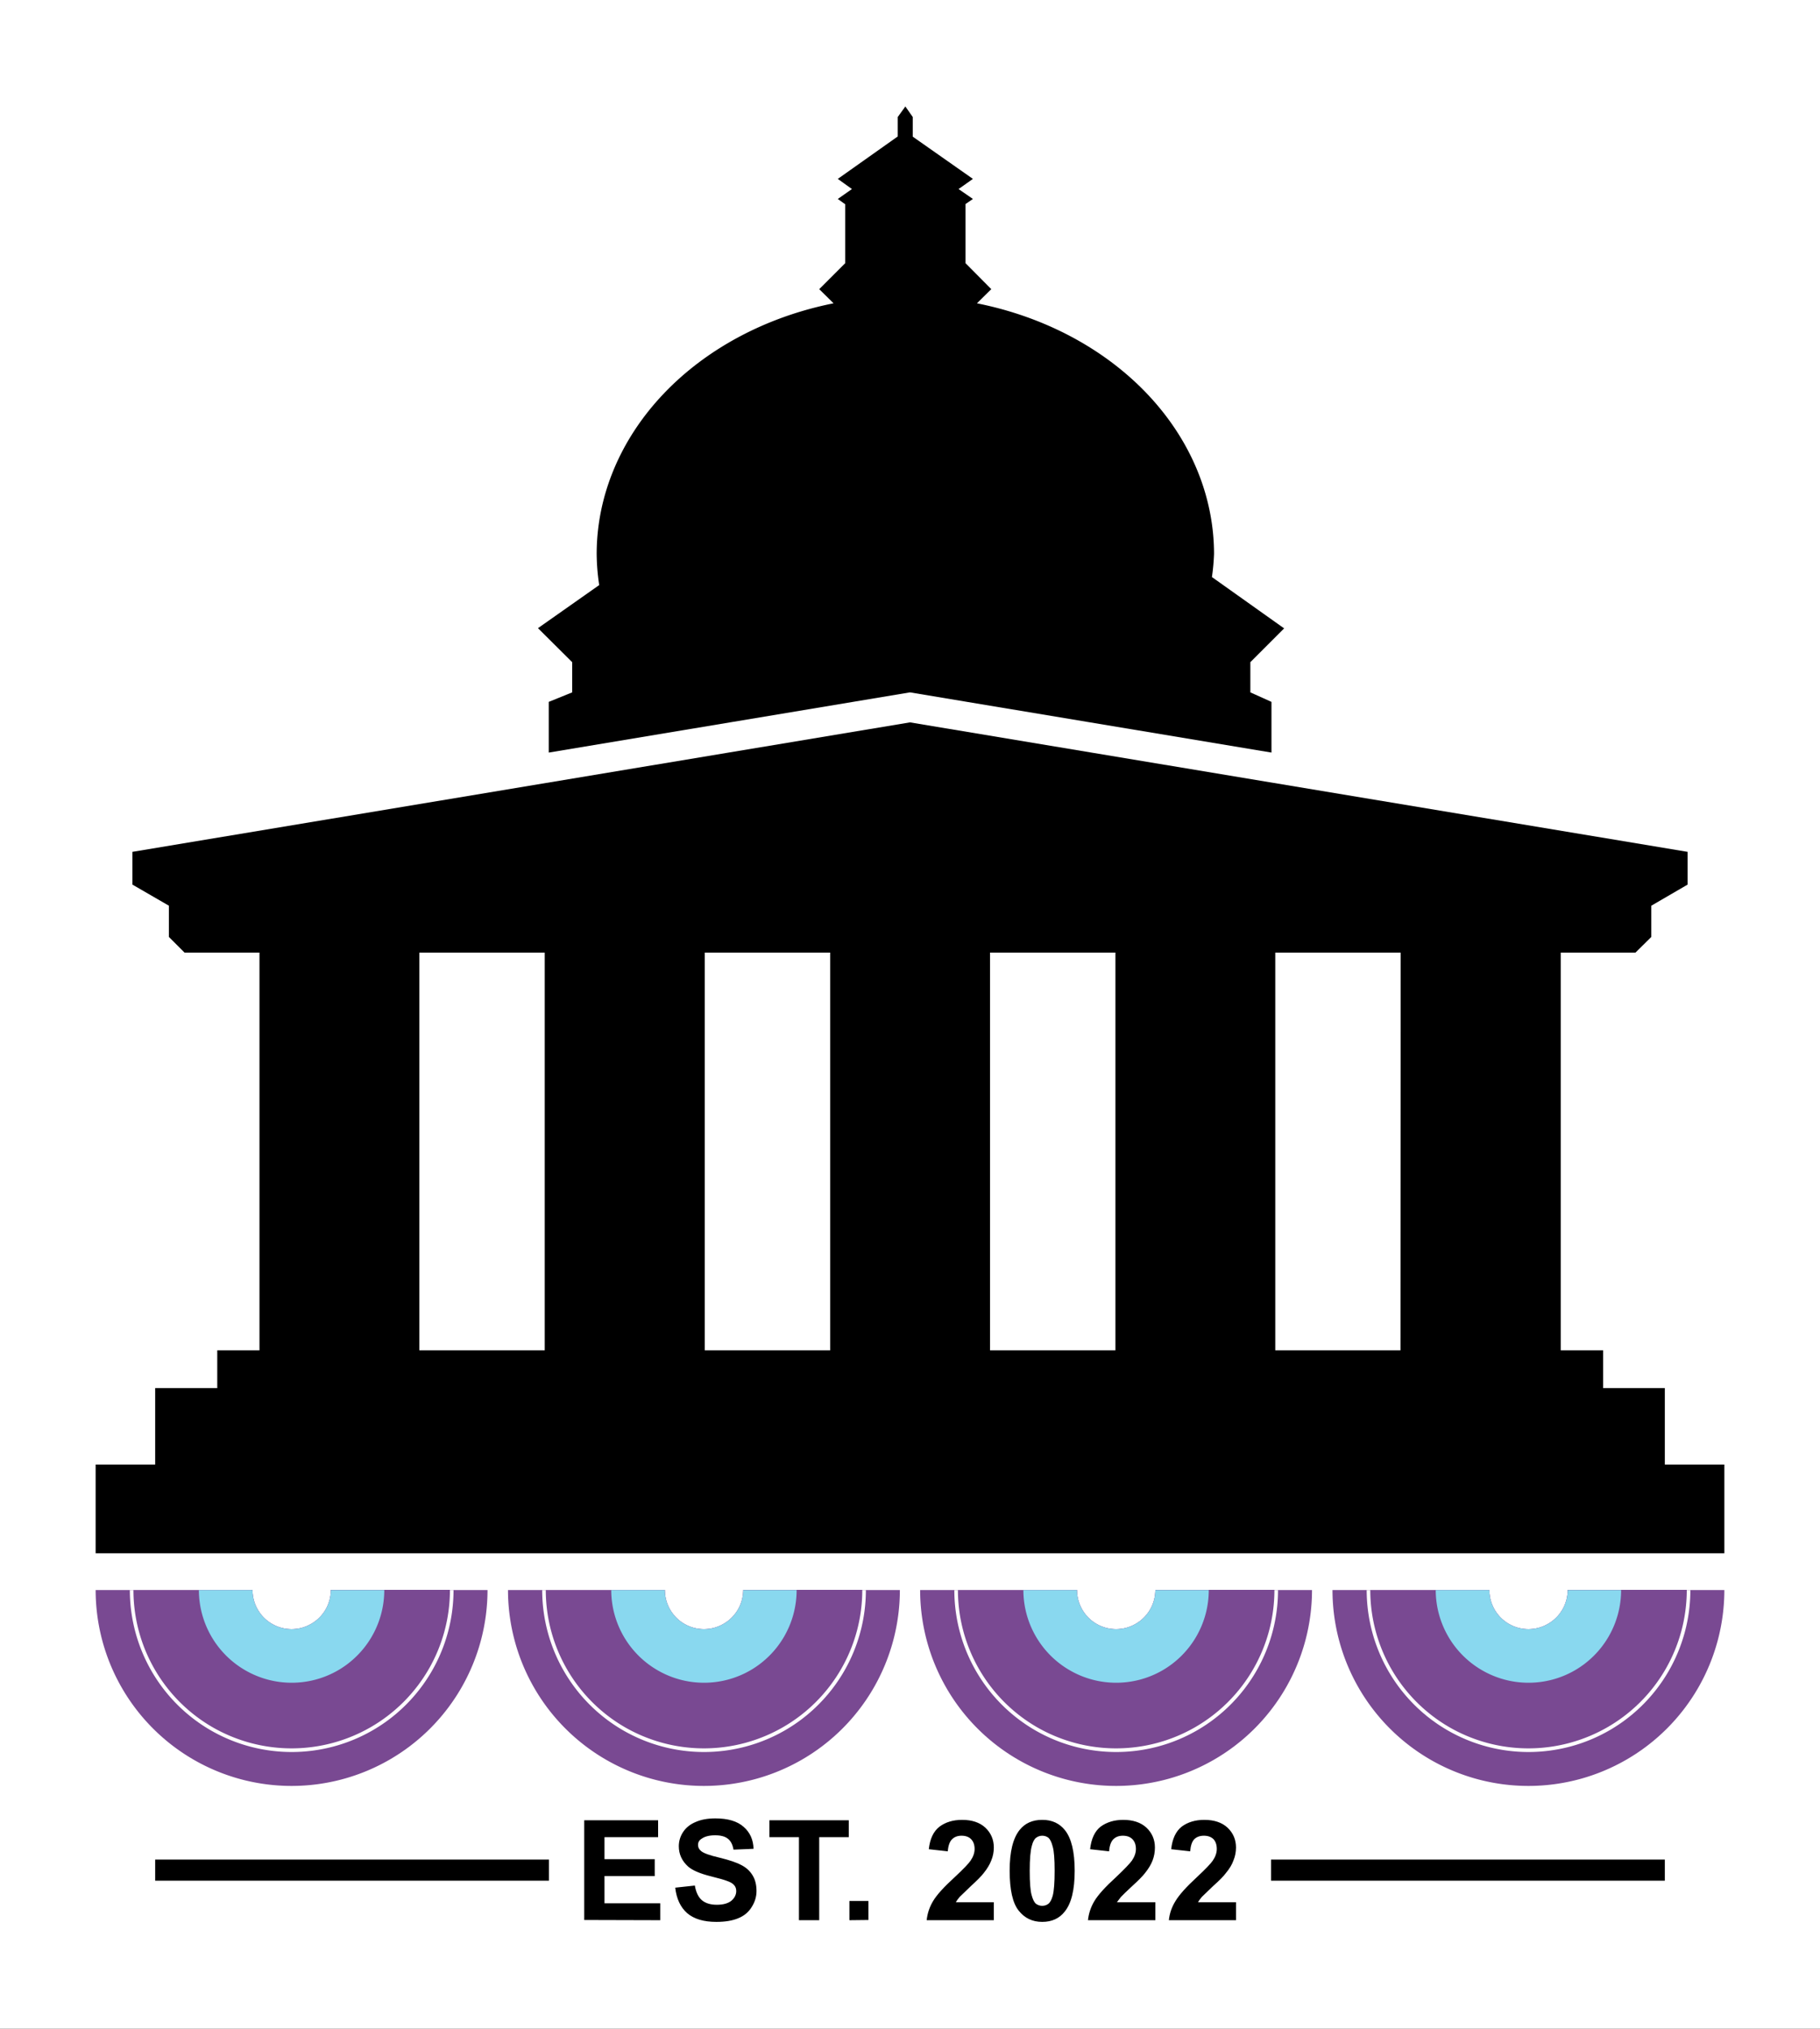 <svg xmlns="http://www.w3.org/2000/svg" viewBox="0 0 86.2 96.05">
  <rect x="0" y="0" width="86.2" height="96.05" fill="#808080" stroke="none"/>
  <g transform="translate(-23.27 -12)">
    <path fill="#fff" d="M23.27 11.99h86.2v96.05h-86.2z"/>
    <path d="M33.56 75.93v1.79h-2.94v3.62H27.8v4.2h77.14v-4.2h-2.82v-3.62H99.2v-1.79zm32.59-58.89-.36.5v.92l-2.84 2.01.67.48-.67.47.35.25v2.79l-1.23 1.23.68.67a14.62 12.21 0 0 0-11.22 11.86 14.62 12.21 0 0 0 .12 1.48l-2.9 2.04 1.62 1.61v1.43l-1.11.45v2.4l17.11-2.85 17.12 2.85v-2.4l-1-.45v-1.43l1.6-1.6-3.42-2.43a14.62 12.21 0 0 0 .1-1.1 14.62 12.21 0 0 0-11.23-11.86l.68-.67L69 24.46v-2.8l.35-.24-.68-.47.68-.48-2.85-2v-.93zm.22 29.16-36.83 6.13v1.55l1.73 1v1.48l.74.74h68.72l.75-.74v-1.48l1.72-1v-1.55z"/>
    <path d="M35.56 57.1h7.57v19.58h-7.57Zm13.51 0h7.58v19.58h-7.58zm13.52 0h7.57v19.58h-7.57zm13.51 0h7.57v19.58H76.1zm13.51 0h7.58v19.58H89.6z"/>
    <g id="a" transform="translate(.12)">
      <path fill="#794992" d="M27.68 87.28a9.28 9.28 0 0 0 4.64 8.03 9.28 9.28 0 0 0 9.28 0 9.28 9.28 0 0 0 4.64-8.03h-7.42a1.85 1.85 0 0 1-.93 1.6 1.85 1.85 0 0 1-1.86 0 1.85 1.85 0 0 1-.92-1.6z"/>
      <path fill="#fff" d="M29.3 87.28a7.67 7.67 0 0 0 3.83 6.64 7.67 7.67 0 0 0 7.67 0 7.67 7.67 0 0 0 3.83-6.64h-5.81a1.85 1.85 0 0 1-.93 1.6 1.85 1.85 0 0 1-1.86 0 1.85 1.85 0 0 1-.92-1.6z"/>
      <path fill="#794992" d="M29.47 87.28a7.5 7.5 0 0 0 3.74 6.49 7.5 7.5 0 0 0 7.5 0 7.5 7.5 0 0 0 3.75-6.5h-5.64a1.85 1.85 0 0 1-.93 1.61 1.85 1.85 0 0 1-1.86 0 1.85 1.85 0 0 1-.92-1.6z"/>
      <path fill="#89d8ef" d="M32.57 87.28a4.39 4.39 0 0 0 2.2 3.8 4.39 4.39 0 0 0 4.39 0 4.39 4.39 0 0 0 2.19-3.8h-2.53a1.85 1.85 0 0 1-.93 1.6 1.85 1.85 0 0 1-1.86 0 1.85 1.85 0 0 1-.92-1.6z"/>
    </g>
    <use href="#a" transform="translate(19.53)"/>
    <use href="#a" transform="translate(39.05)"/>
    <use href="#a" transform="translate(58.58)"/>
    <path fill="none" stroke="#000" d="M83.47 100.54h18.65m-71.5 0h18.65"/>
    <path d="M50.94 102.9v-4.72h3.5v.8H51.9v1.04h2.38v.8H51.9v1.29h2.64v.8zm4.31-1.53.93-.1q.08.48.34.7.26.21.7.21.45 0 .69-.19.23-.2.23-.46 0-.17-.1-.28-.1-.12-.34-.2-.17-.07-.77-.22-.76-.19-1.07-.46-.44-.4-.44-.96 0-.36.2-.67.21-.32.6-.48.38-.17.93-.17.89 0 1.34.4.45.39.47 1.04l-.95.04q-.06-.36-.27-.52-.2-.16-.6-.16-.42 0-.65.17-.16.1-.16.29 0 .17.15.29.18.15.87.31.7.17 1.03.35.34.17.53.48.19.3.19.75 0 .4-.23.76-.22.36-.64.53-.41.17-1.03.17-.9 0-1.38-.41-.48-.42-.57-1.21zm5.86 1.54v-3.93h-1.4v-.8h3.76v.8h-1.4v3.93zm2.39 0V102h.9v.9zm6.84-.85v.85h-3.18q.05-.48.3-.9.26-.44 1.03-1.14.61-.57.75-.78.19-.28.19-.55 0-.3-.17-.47-.16-.16-.45-.16-.28 0-.45.17-.17.17-.2.57l-.9-.1q.08-.74.51-1.07.43-.32 1.07-.32.7 0 1.1.37.4.38.4.94 0 .32-.12.61-.11.29-.36.6-.17.22-.6.61l-.54.52q-.11.13-.18.25zm2.3-3.9q.68 0 1.07.49.46.58.46 1.92 0 1.35-.47 1.93-.38.49-1.07.49-.69 0-1.11-.53-.43-.53-.43-1.9 0-1.33.47-1.92.38-.48 1.07-.48zm0 .75q-.17 0-.3.1-.13.1-.2.38-.1.35-.1 1.18 0 .84.09 1.15.08.3.2.41.14.1.3.1.17 0 .3-.1.12-.1.2-.38.09-.34.09-1.18 0-.83-.09-1.14-.08-.31-.2-.42-.13-.1-.3-.1zm5.35 3.15v.85H74.8q.05-.48.3-.9.26-.44 1.03-1.14.6-.57.75-.78.19-.28.19-.55 0-.3-.17-.47-.16-.16-.45-.16-.28 0-.45.17-.17.17-.2.57l-.9-.1q.08-.74.5-1.07.44-.32 1.07-.32.7 0 1.1.37.4.38.4.94 0 .32-.11.61t-.36.6q-.17.22-.6.61-.43.4-.54.52l-.19.25zm3.82 0v.85h-3.18q.05-.48.31-.9.26-.44 1.02-1.14.61-.57.75-.78.19-.28.19-.55 0-.3-.16-.47-.17-.16-.45-.16-.29 0-.46.17-.16.17-.19.57l-.9-.1q.08-.74.5-1.07.43-.32 1.07-.32.7 0 1.1.37.4.38.4.94 0 .32-.12.61-.1.29-.36.6-.16.22-.6.61l-.54.52q-.11.13-.18.25z"/>
  </g>
</svg>
